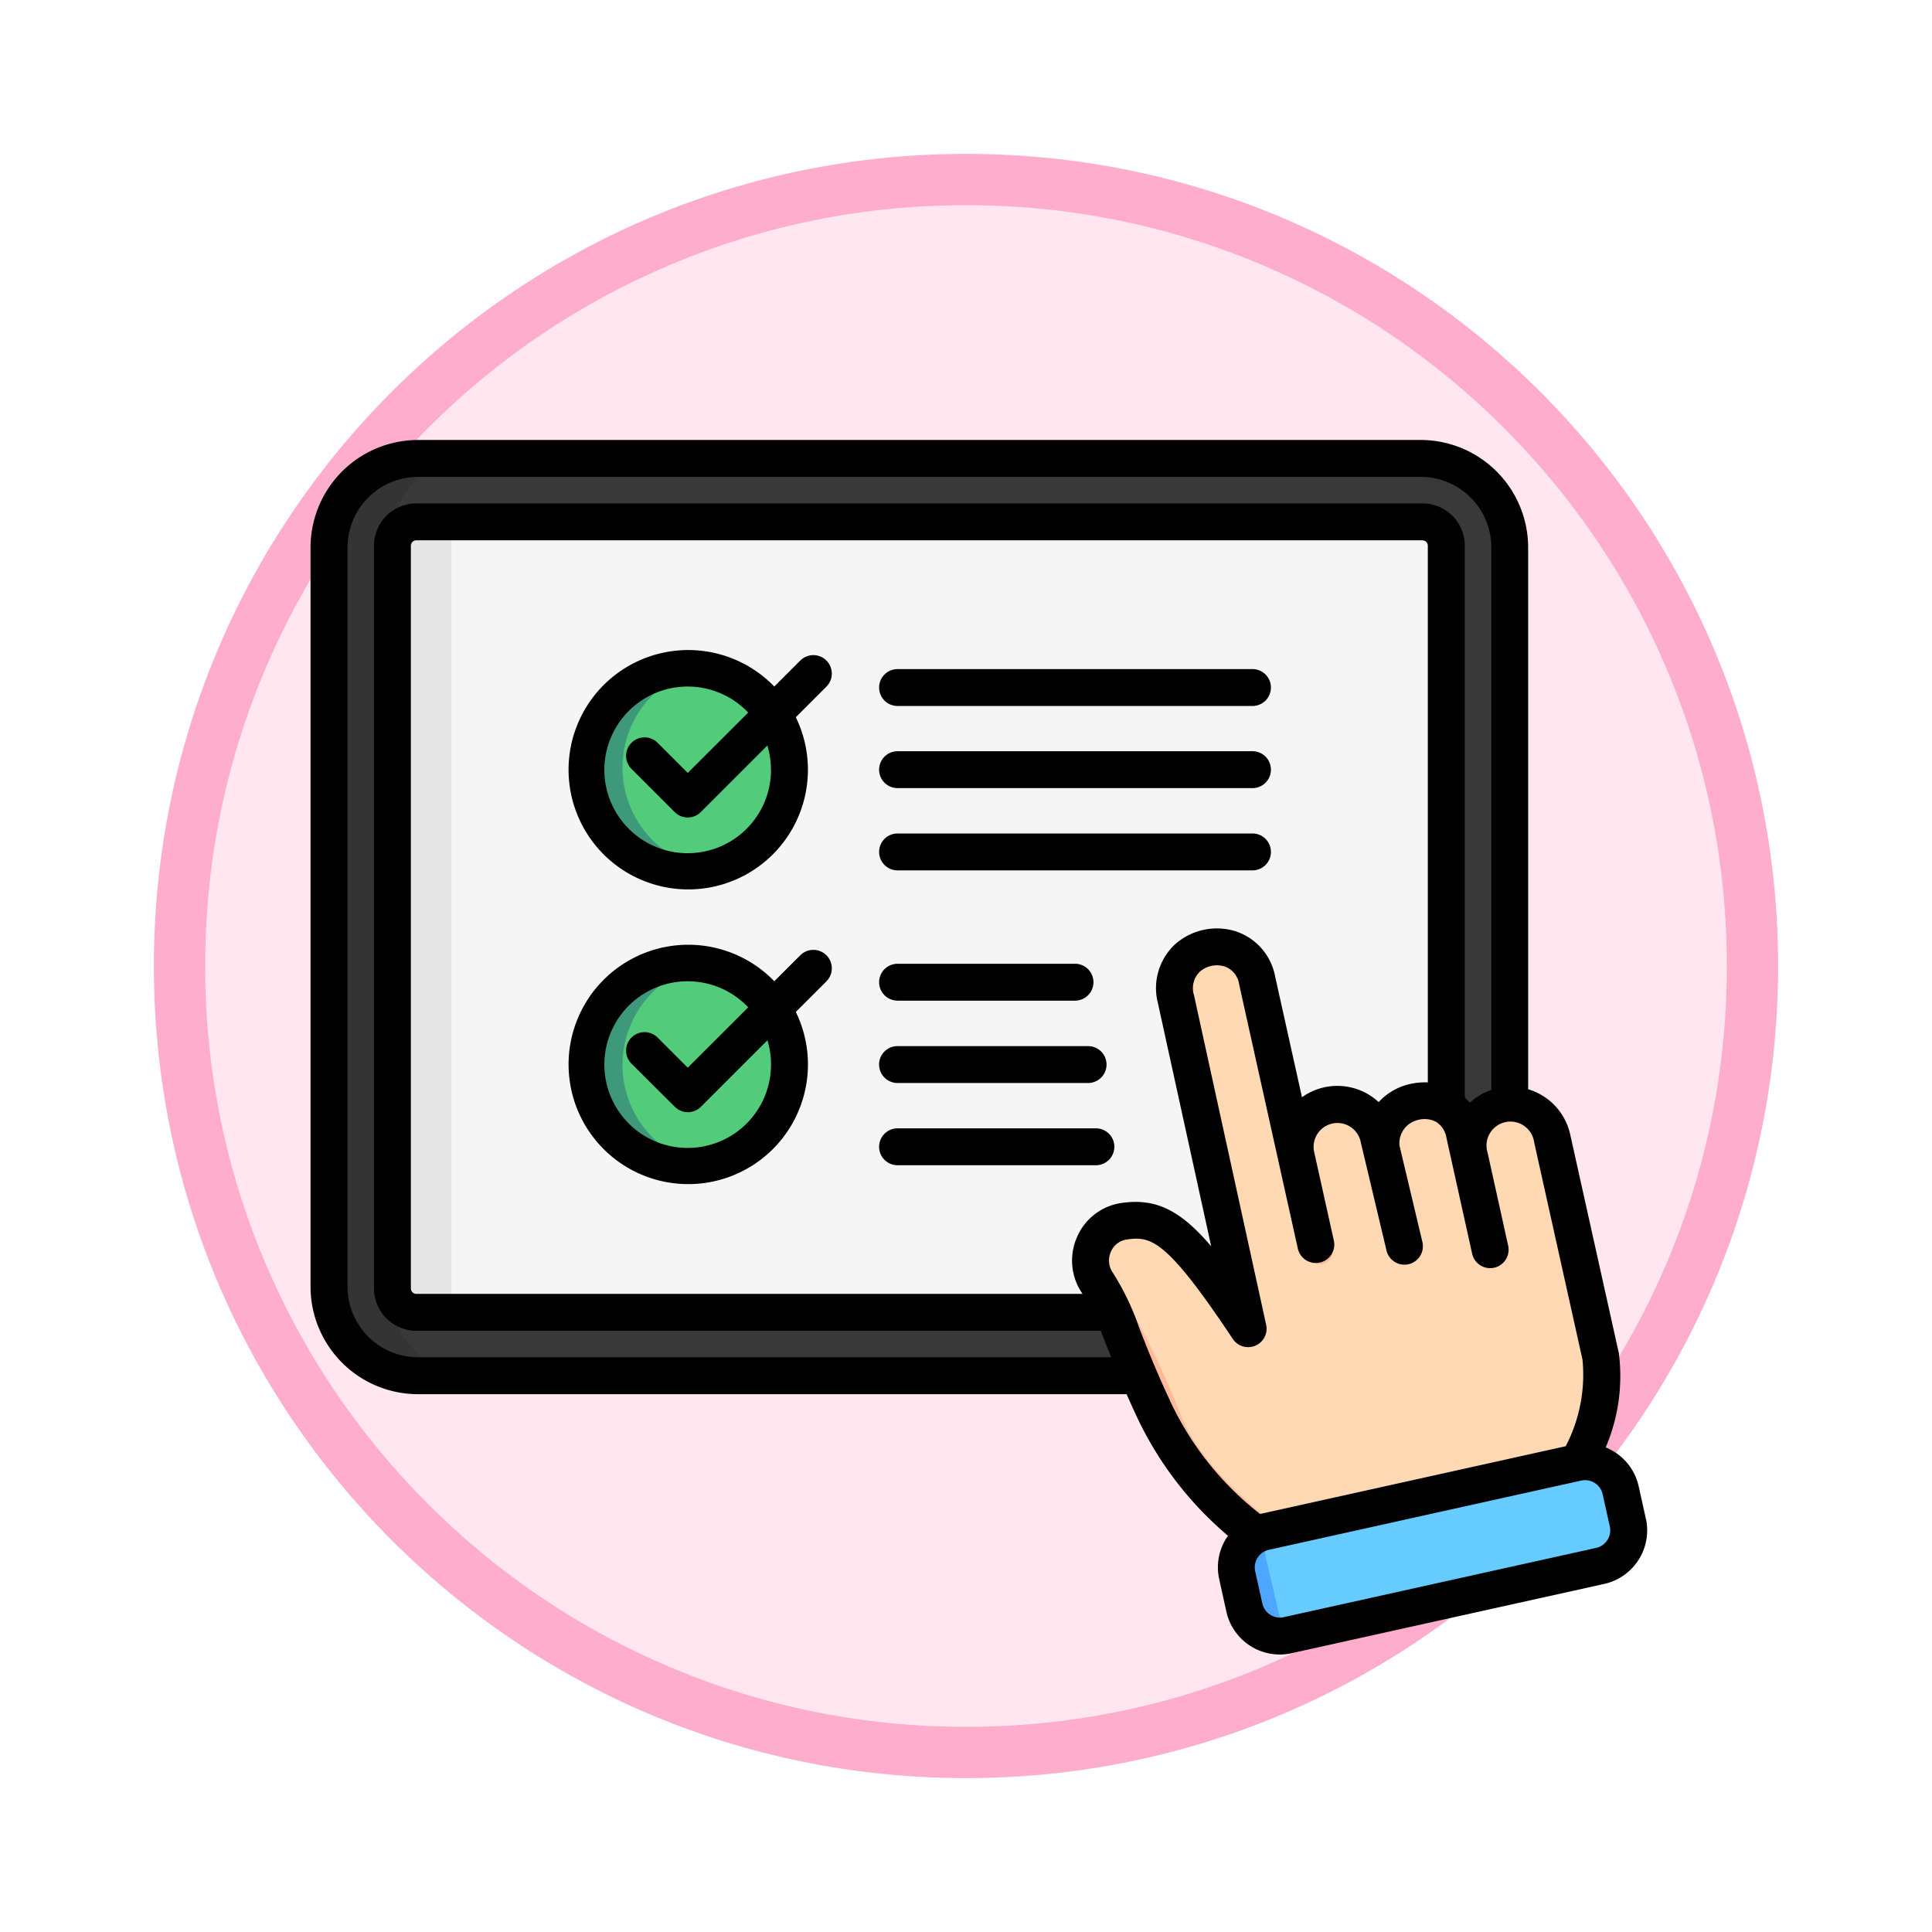 <svg xmlns="http://www.w3.org/2000/svg" xmlns:xlink="http://www.w3.org/1999/xlink" width="113" height="113" viewBox="0 0 113 113">
  <defs>
    <filter id="Path_982547" x="0" y="0" width="113" height="113" filterUnits="userSpaceOnUse">
      <feOffset dy="3" input="SourceAlpha"/>
      <feGaussianBlur stdDeviation="3" result="blur"/>
      <feFlood flood-opacity="0.161"/>
      <feComposite operator="in" in2="blur"/>
      <feComposite in="SourceGraphic"/>
    </filter>
  </defs>
  <g id="Group_1223659" data-name="Group 1223659" transform="translate(-901 -8013.033)">
    <g id="Group_1222920" data-name="Group 1222920">
      <g id="Group_1219103" data-name="Group 1219103" transform="translate(0 923.189)">
        <g id="Group_1217906" data-name="Group 1217906" transform="translate(-1.234 -2607)">
          <g id="Group_1216307" data-name="Group 1216307" transform="translate(911.234 9702.844)">
            <g id="Group_1208705" data-name="Group 1208705">
              <g id="Group_1148633" data-name="Group 1148633">
                <g id="Group_1148525" data-name="Group 1148525">
                  <g transform="matrix(1, 0, 0, 1, -9, -6)" filter="url(#Path_982547)">
                    <g id="Path_982547-2" data-name="Path 982547" transform="translate(9 6)" fill="#ffe6ef">
                      <path d="M 47.5 93.5 C 41.289 93.5 35.265 92.284 29.595 89.886 C 24.118 87.569 19.198 84.252 14.973 80.027 C 10.748 75.802 7.431 70.882 5.114 65.405 C 2.716 59.735 1.5 53.711 1.5 47.5 C 1.5 41.289 2.716 35.265 5.114 29.595 C 7.431 24.118 10.748 19.198 14.973 14.973 C 19.198 10.748 24.118 7.431 29.595 5.114 C 35.265 2.716 41.289 1.5 47.5 1.5 C 53.711 1.5 59.735 2.716 65.405 5.114 C 70.882 7.431 75.802 10.748 80.027 14.973 C 84.252 19.198 87.569 24.118 89.886 29.595 C 92.284 35.265 93.5 41.289 93.5 47.5 C 93.5 53.711 92.284 59.735 89.886 65.405 C 87.569 70.882 84.252 75.802 80.027 80.027 C 75.802 84.252 70.882 87.569 65.405 89.886 C 59.735 92.284 53.711 93.5 47.5 93.5 Z" stroke="none"/>
                      <path d="M 47.5 3 C 41.491 3 35.664 4.176 30.18 6.496 C 24.881 8.737 20.122 11.946 16.034 16.034 C 11.946 20.122 8.737 24.881 6.496 30.18 C 4.176 35.664 3 41.491 3 47.5 C 3 53.509 4.176 59.336 6.496 64.82 C 8.737 70.119 11.946 74.878 16.034 78.966 C 20.122 83.054 24.881 86.263 30.18 88.504 C 35.664 90.824 41.491 92 47.5 92 C 53.509 92 59.336 90.824 64.82 88.504 C 70.119 86.263 74.878 83.054 78.966 78.966 C 83.054 74.878 86.263 70.119 88.504 64.82 C 90.824 59.336 92 53.509 92 47.5 C 92 41.491 90.824 35.664 88.504 30.18 C 86.263 24.881 83.054 20.122 78.966 16.034 C 74.878 11.946 70.119 8.737 64.82 6.496 C 59.336 4.176 53.509 3 47.5 3 M 47.5 0 C 73.734 0 95 21.266 95 47.5 C 95 73.734 73.734 95 47.5 95 C 21.266 95 0 73.734 0 47.5 C 0 21.266 21.266 0 47.5 0 Z" stroke="none" fill="#ffadcc"/>
                    </g>
                  </g>
                </g>
              </g>
            </g>
          </g>
        </g>
      </g>
      <g id="Layer_1" data-name="Layer 1" transform="translate(916.726 8013.167)">
        <path id="Path_1174430" data-name="Path 1174430" d="M75.527,84.929H16.395a5.249,5.249,0,0,1-5.25-5.25v-43.6a5.249,5.249,0,0,1,5.25-5.249H75.528a5.249,5.249,0,0,1,5.249,5.249v43.6a5.249,5.249,0,0,1-5.25,5.249Z" transform="translate(-7.366 -4.425)" fill="#393939"/>
        <path id="Path_1174431" data-name="Path 1174431" d="M19.7,84.929h-3.3a5.249,5.249,0,0,1-5.25-5.25v-43.6a5.249,5.249,0,0,1,5.25-5.249h3.3a5.249,5.249,0,0,0-5.249,5.249v43.6A5.249,5.249,0,0,0,19.7,84.929Z" transform="translate(-7.366 -4.425)" fill="#343434"/>
        <path id="Path_1174432" data-name="Path 1174432" d="M35.415,100.32V56.5a1.4,1.4,0,0,1,1.4-1.4H96.169a1.4,1.4,0,0,1,1.4,1.4V100.32a1.4,1.4,0,0,1-1.4,1.4H36.81A1.4,1.4,0,0,1,35.415,100.32Z" transform="translate(-27.894 -24.952)" fill="#f5f5f5"/>
        <path id="Path_1174433" data-name="Path 1174433" d="M39.982,101.715H36.81a1.4,1.4,0,0,1-1.4-1.4V56.5a1.4,1.4,0,0,1,1.4-1.4h3.171a1.4,1.4,0,0,0-1.4,1.4V100.32a1.4,1.4,0,0,0,1.4,1.4Z" transform="translate(-27.894 -24.952)" fill="#e6e6e6"/>
        <path id="Path_1174434" data-name="Path 1174434" d="M121.536,117.026a5.993,5.993,0,1,1-5.993-5.993A5.993,5.993,0,0,1,121.536,117.026Zm-5.993,11.39a5.993,5.993,0,1,0,5.993,5.993A5.993,5.993,0,0,0,115.542,128.417Z" transform="translate(-90.6 -72.263)" fill="#52cc7b"/>
        <path id="Path_1174435" data-name="Path 1174435" d="M109.537,117.027a5.992,5.992,0,0,1,6.86-5.93,5.993,5.993,0,0,0,0,11.86,5.992,5.992,0,0,1-6.86-5.93Zm1.734,17.384a5.994,5.994,0,0,1,5.126-5.93,5.993,5.993,0,1,0,0,11.86,5.994,5.994,0,0,1-5.126-5.93Z" transform="translate(-90.588 -72.263)" fill="#3d997a"/>
        <path id="Path_1174436" data-name="Path 1174436" d="M351.573,421.65l-.444-1.921a2.131,2.131,0,0,1,1.6-2.555l18.384-4.244a2.131,2.131,0,0,1,2.555,1.6l.444,1.921a2.131,2.131,0,0,1-1.6,2.556l-18.384,4.244A2.131,2.131,0,0,1,351.573,421.65Z" transform="translate(-294.894 -327.575)" fill="#6cf"/>
        <path id="Path_1174437" data-name="Path 1174437" d="M354.677,444.906l-1.586.367a1.628,1.628,0,0,1-1.953-1.22l-.669-2.9a1.628,1.628,0,0,1,1.22-1.953l1.817-.419a1.4,1.4,0,0,0-.854,1.643l.735,3.183c.139.6.655,1.447,1.291,1.3Z" transform="translate(-294.346 -349.487)" fill="#4da6ff"/>
        <path id="Path_1174438" data-name="Path 1174438" d="M324.493,241.379a11.329,11.329,0,0,1-.812,6.154l-19.376,4.473a18.2,18.2,0,0,1-6.253-7.6c-1.813-3.831-2.175-5.613-3.205-7.063a2.341,2.341,0,0,1,1.533-3.673c2.153-.324,3.454.519,7.345,6.264l-4.419-19.359a2.454,2.454,0,1,1,4.769-1.153l2.38,10.31a2.491,2.491,0,1,1,4.854-1.121l.2.88a2.491,2.491,0,0,1,1.867-2.988,2.35,2.35,0,0,1,2.988,1.867l.3,1.32a2.491,2.491,0,0,1,4.854-1.121Z" transform="translate(-246.965 -162.293)" fill="#ffd9b3"/>
        <path id="Path_1174439" data-name="Path 1174439" d="M316.512,229.431v-.006l.17.737a2.489,2.489,0,0,1,1.518-2.876,3.227,3.227,0,0,0-.27,2.1l1.417,6.135a.7.7,0,1,1-1.355.313l-1.4-6.08Zm-12.791,10.661a.7.7,0,1,0,1.355-.313l-4.454-19.294a3.486,3.486,0,0,1,.44-2.458,2.372,2.372,0,0,0-1.788,2.8l.007.03Zm2.744-9.888,1.325,5.737a.7.7,0,1,0,1.355-.313l-1.338-5.794a3.625,3.625,0,0,1,.524-2.619,2.491,2.491,0,0,0-1.866,2.988Zm5.051-.233,1.325,5.737a.7.7,0,1,0,1.355-.313l-1.338-5.794a3.624,3.624,0,0,1,.524-2.619v-.005a2.491,2.491,0,0,0-1.859,2.985l-.091-.4.01.077ZM300.4,245.615a52.588,52.588,0,0,0-4.09-8.287,5.48,5.48,0,0,1-.96-2.751,2.359,2.359,0,0,0-.5,3.239c1.03,1.45,1.392,3.232,3.205,7.063a18.2,18.2,0,0,0,6.253,7.6l1.82-.42c-2.485-1.964-4.632-4-5.733-6.442Z" transform="translate(-246.974 -162.764)" fill="#fb9"/>
        <path id="Path_1174440" data-name="Path 1174440" d="M31.082,38.5l-1.521,1.521a7,7,0,1,0,1.258,1.795l1.79-1.789A1.079,1.079,0,0,0,31.082,38.5ZM29.37,44.885a4.874,4.874,0,1,1-1.334-3.341L24.5,45.074l-1.764-1.764a1.079,1.079,0,0,0-1.526,1.526l2.527,2.527a1.079,1.079,0,0,0,1.526,0l3.892-3.892a4.85,4.85,0,0,1,.21,1.413Zm1.713,10.852-1.521,1.521a7,7,0,1,0,1.258,1.795l1.79-1.789a1.079,1.079,0,1,0-1.526-1.526ZM29.37,62.124a4.874,4.874,0,1,1-1.334-3.341L24.5,62.315l-1.764-1.764a1.079,1.079,0,1,0-1.526,1.526L23.742,64.6a1.079,1.079,0,0,0,1.526,0l3.892-3.892a4.847,4.847,0,0,1,.21,1.412Zm6.322-4.81a1.079,1.079,0,0,1,1.079-1.079H47.15a1.079,1.079,0,1,1,0,2.158H36.771a1.079,1.079,0,0,1-1.079-1.079Zm0-12.431a1.079,1.079,0,0,1,1.079-1.079H57.53a1.079,1.079,0,1,1,0,2.158H36.771a1.079,1.079,0,0,1-1.079-1.079Zm0-4.81A1.079,1.079,0,0,1,36.771,39H57.53a1.079,1.079,0,1,1,0,2.158H36.771a1.079,1.079,0,0,1-1.079-1.08Zm21.838,10.7H36.771a1.079,1.079,0,1,1,0-2.158H57.53a1.079,1.079,0,1,1,0,2.158ZM80.535,88.68,80.118,86.8a3.206,3.206,0,0,0-1.929-2.278,10.6,10.6,0,0,0,.771-5.494c0-.023-.008-.045-.013-.067L76.111,66.21a3.556,3.556,0,0,0-2.458-2.636V31.884A6.292,6.292,0,0,0,67.368,25.6H8.722a6.292,6.292,0,0,0-6.285,6.284v43.24A6.292,6.292,0,0,0,8.722,81.41H50.167c.142.322.293.659.458,1.014A20.56,20.56,0,0,0,56.1,89.693c-.029.041-.06.081-.088.123a3.189,3.189,0,0,0-.427,2.419L56,94.119a3.2,3.2,0,0,0,3.828,2.439L78.1,92.508a3.21,3.21,0,0,0,2.439-3.828ZM8.722,79.251A4.131,4.131,0,0,1,4.6,75.124V31.884a4.131,4.131,0,0,1,4.127-4.126H67.368A4.131,4.131,0,0,1,71.5,31.885V63.616a3.524,3.524,0,0,0-1.261.752,3.271,3.271,0,0,0-.291-.314V31.784a2.477,2.477,0,0,0-2.474-2.474H8.622a2.477,2.477,0,0,0-2.475,2.474V75.225A2.477,2.477,0,0,0,8.622,77.7H48.654c.082.207.168.427.26.663q.162.416.35.89ZM52,58.541l3.116,14.221c-1.814-2.129-3.237-2.821-5.233-2.538a3.351,3.351,0,0,0-2.617,2,3.4,3.4,0,0,0,.326,3.32H8.622a.317.317,0,0,1-.316-.316V31.784a.317.317,0,0,1,.316-.316H67.469a.317.317,0,0,1,.316.316v31.39a4,4,0,0,0-1.034.092,3.534,3.534,0,0,0-1.841,1.061,3.55,3.55,0,0,0-3.185-.865,3.508,3.508,0,0,0-1.3.581l-1.571-7.071a3.443,3.443,0,0,0-2.326-2.642,3.685,3.685,0,0,0-3.541.781A3.5,3.5,0,0,0,52,58.541Zm.581,22.977c-.764-1.652-1.261-2.922-1.659-3.942a15.11,15.11,0,0,0-1.557-3.265,1.256,1.256,0,0,1-.12-1.227,1.2,1.2,0,0,1,.94-.722c1.4-.2,2.308-.029,6.191,5.814a1.079,1.079,0,0,0,1.953-.828L54.11,58.076a1.346,1.346,0,0,1,.338-1.374,1.513,1.513,0,0,1,1.434-.314,1.293,1.293,0,0,1,.868,1.052l3.432,15.452a1.079,1.079,0,1,0,2.107-.468L61.14,67.253a1.393,1.393,0,1,1,2.716-.623l0,.015,1.512,6.361a1.079,1.079,0,1,0,2.1-.5l-1.34-5.637a1.4,1.4,0,0,1,1.086-1.5,1.47,1.47,0,0,1,1.064.117,1.374,1.374,0,0,1,.6.943l1.5,6.764a1.079,1.079,0,1,0,2.107-.467L71.28,67.28a1.4,1.4,0,1,1,2.725-.6L76.832,79.39a9.054,9.054,0,0,1-.982,5.064L58.02,88.407l-.044.012a18.018,18.018,0,0,1-5.393-6.9Zm25.705,8.422a1.045,1.045,0,0,1-.659.462L59.36,94.451a1.052,1.052,0,0,1-1.254-.8l-.418-1.884a1.052,1.052,0,0,1,.8-1.254l18.269-4.05a1.052,1.052,0,0,1,1.254.8l.418,1.884A1.045,1.045,0,0,1,78.289,89.939Zm-28.836-23a1.079,1.079,0,0,1-1.079,1.079h-11.6a1.079,1.079,0,1,1,0-2.158h11.6A1.079,1.079,0,0,1,49.452,66.935Zm-13.761-4.81a1.079,1.079,0,0,1,1.079-1.079H47.915a1.079,1.079,0,1,1,0,2.158H36.771a1.079,1.079,0,0,1-1.079-1.08Z"/>
      </g>
    </g>
  </g>
</svg>
